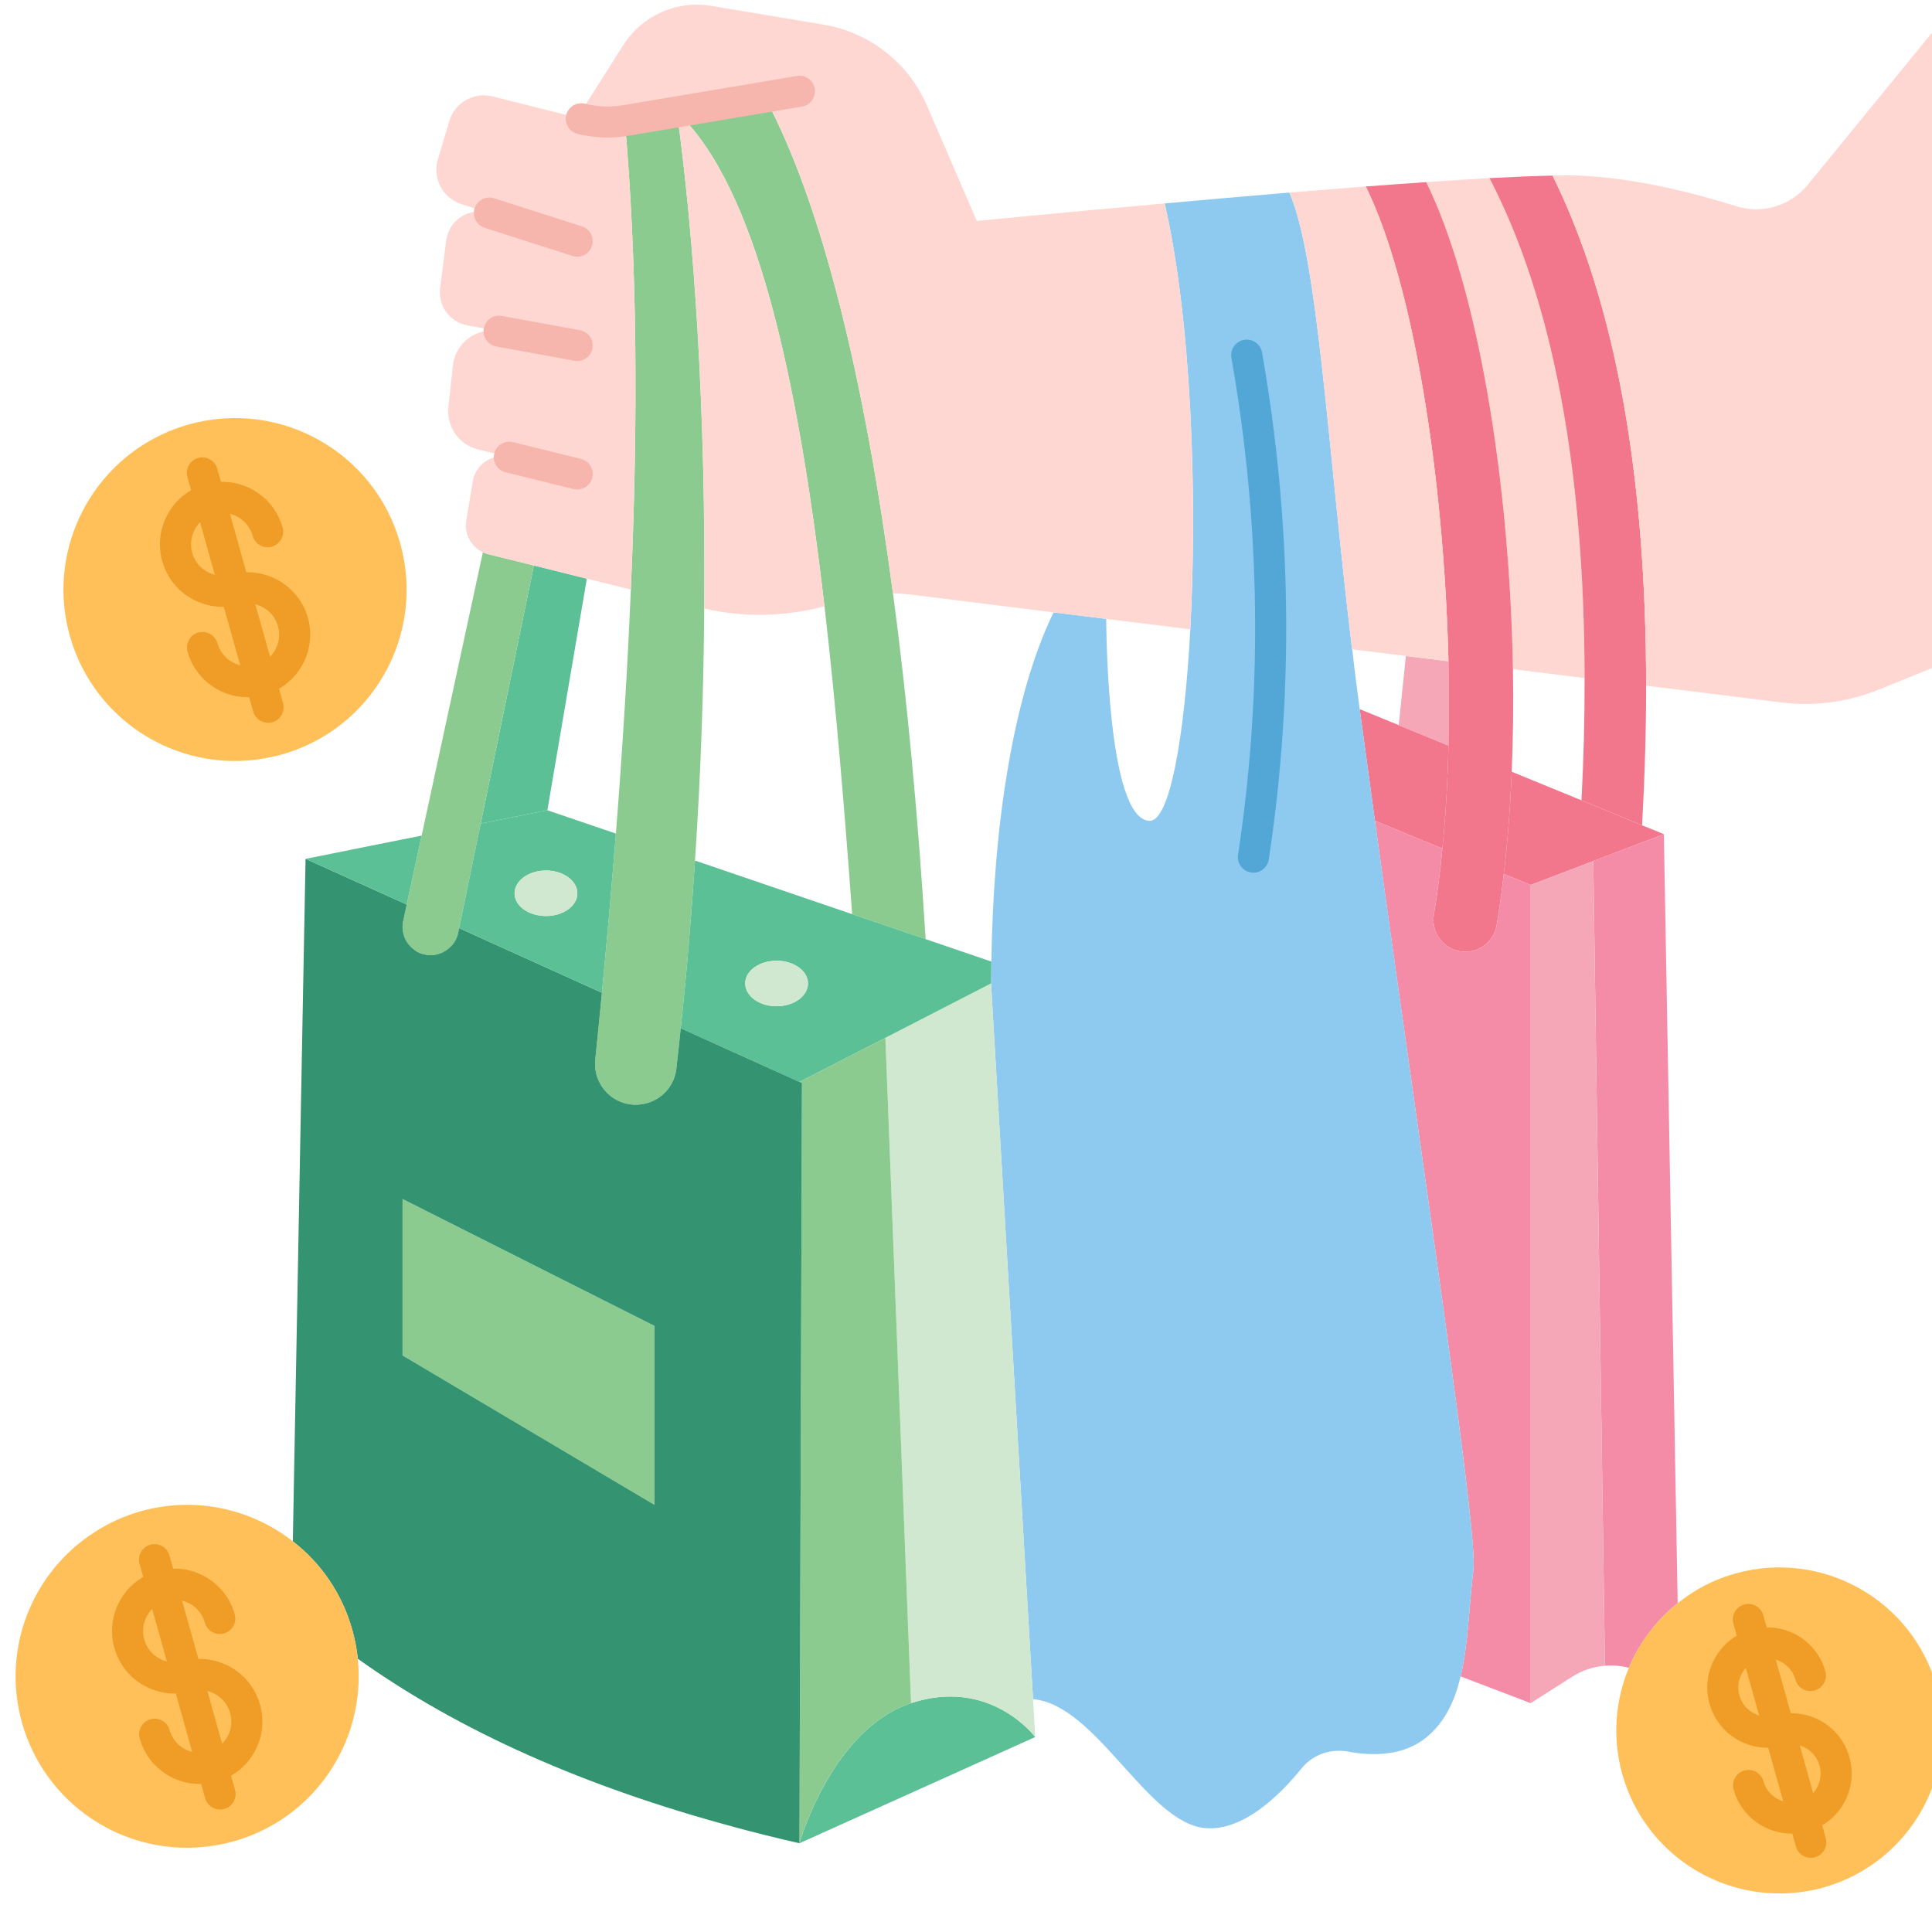 <svg xmlns="http://www.w3.org/2000/svg" xmlns:xlink="http://www.w3.org/1999/xlink" width="500" zoomAndPan="magnify" viewBox="0 0 375 375" height="500" preserveAspectRatio="xMidYMid meet" version="1.0"><path fill="#f6a7b7" d="M 281.145 128.355 C 281.266 133.902 281.266 139.391 281.145 144.727 L 271.492 140.777 L 271.492 140.746 L 272.879 127.332 Z M 281.145 128.355 " fill-opacity="1" fill-rule="nonzero"/><path fill="#ffd7d2" d="M 307.566 131.613 L 293.66 129.895 C 293.027 93.566 286.875 55.734 276.828 35.352 C 281.203 35.051 285.336 34.781 289.105 34.57 C 301.414 58.266 307.508 91.156 307.566 131.613 Z M 307.566 131.613 " fill-opacity="1" fill-rule="nonzero"/><path fill="#f2778d" d="M 279.969 164.715 C 280.602 158.383 280.992 151.691 281.145 144.727 C 281.266 139.391 281.266 133.902 281.145 128.355 C 280.297 92.664 274.297 54.797 265.094 36.199 C 269.137 35.895 273.059 35.594 276.828 35.352 C 286.875 55.734 293.027 93.566 293.66 129.895 C 293.781 136.617 293.691 143.309 293.422 149.793 C 293.148 156.637 292.637 163.297 291.883 169.629 C 291.488 173.066 291.039 176.383 290.496 179.605 C 289.98 182.562 287.418 184.73 284.402 184.73 C 284.07 184.73 283.738 184.703 283.406 184.641 C 280.027 184.07 277.766 180.902 278.309 177.559 C 279 173.516 279.543 169.207 279.969 164.715 Z M 279.969 164.715 " fill-opacity="1" fill-rule="nonzero"/><path fill="#f2778d" d="M 319.512 133.09 C 319.512 141.773 319.242 150.816 318.73 160.191 L 306.965 155.34 C 307.387 147.168 307.598 139.238 307.566 131.613 C 307.508 91.156 301.414 58.266 289.105 34.57 C 293.844 34.328 298.004 34.148 301.355 34.086 C 313.66 59.02 319.484 92.391 319.512 133.09 Z M 319.512 133.09 " fill-opacity="1" fill-rule="nonzero"/><path fill="#f2778d" d="M 271.492 140.777 L 281.145 144.727 C 280.992 151.691 280.602 158.383 279.969 164.715 L 266.875 159.316 C 265.879 152.051 264.883 144.789 263.918 137.641 L 271.492 140.746 Z M 271.492 140.777 " fill-opacity="1" fill-rule="nonzero"/><path fill="#f2778d" d="M 322.953 161.91 L 309.258 167.125 L 297.102 171.77 L 291.883 169.629 C 292.637 163.297 293.148 156.637 293.422 149.793 L 306.965 155.34 L 318.73 160.191 Z M 322.953 161.91 " fill-opacity="1" fill-rule="nonzero"/><path fill="#f48ca7" d="M 325.668 311.168 C 322.199 313.914 319.363 317.379 317.312 321.27 C 316.891 322.051 316.527 322.867 316.164 323.711 L 316.137 323.711 C 314.625 323.316 313.059 323.199 311.52 323.316 L 309.949 215.211 L 309.258 167.125 L 322.953 161.91 L 325.637 311.141 Z M 325.668 311.168 " fill-opacity="1" fill-rule="nonzero"/><path fill="#f6a7b7" d="M 311.52 323.316 C 309.258 323.5 307.086 324.223 305.156 325.457 L 297.102 330.582 L 297.102 171.77 L 309.258 167.125 L 309.949 215.211 Z M 311.52 323.316 " fill-opacity="1" fill-rule="nonzero"/><path fill="#f48ca7" d="M 297.102 171.77 L 297.102 330.582 L 283.527 325.398 L 283.496 325.398 C 285.035 319.066 285.125 311.652 286 304.598 C 286.633 299.562 281.266 261.488 274.719 215.211 C 272.184 197.332 269.469 178.219 266.875 159.316 L 279.969 164.715 C 279.543 169.207 279 173.516 278.309 177.559 C 277.766 180.902 280.027 184.07 283.406 184.641 C 283.738 184.703 284.07 184.73 284.402 184.73 C 287.418 184.73 289.98 182.562 290.496 179.605 C 291.039 176.383 291.488 173.066 291.883 169.629 Z M 297.102 171.77 " fill-opacity="1" fill-rule="nonzero"/><path fill="#8ecaef" d="M 286 304.598 C 285.125 311.652 285.035 319.066 283.496 325.398 C 282.441 329.949 280.629 333.93 277.254 336.883 C 272.578 341.016 266.211 340.832 261.688 339.988 C 260.961 339.84 260.238 339.809 259.547 339.84 C 256.891 339.898 254.328 341.137 252.605 343.277 C 248.535 348.309 241.445 355.363 234.086 354.852 C 222.715 354.008 212.91 330.914 200.512 329.801 L 192.789 198.27 L 192.367 190.883 C 192.367 190.188 192.367 189.496 192.398 188.801 C 192.398 188.078 192.398 187.355 192.426 186.633 C 192.789 160.645 196.559 135.172 204.492 118.859 L 214.719 120.125 C 214.719 120.125 214.719 159.316 223.195 159.316 C 226.996 159.316 229.895 143.402 231.039 122.148 C 232.426 96.07 231.25 61.973 226.062 39.484 C 233.723 38.789 242.02 38.066 250.285 37.375 C 255.863 50.426 257.586 85.82 262.441 126.035 L 262.473 126.035 C 262.895 129.863 263.406 133.754 263.918 137.641 C 264.883 144.789 265.879 152.051 266.875 159.316 C 276.227 227.148 286.875 297.633 286 304.598 Z M 286 304.598 " fill-opacity="1" fill-rule="nonzero"/><path fill="#5cc096" d="M 103.621 109.758 L 113.906 112.32 L 106.246 157.27 L 93.305 159.859 L 103.621 109.785 Z M 103.621 109.758 " fill-opacity="1" fill-rule="nonzero"/><path fill="#8bcb8f" d="M 93.305 159.859 L 89.113 180.148 L 88.93 181.055 C 88.387 183.648 86.094 185.395 83.562 185.395 C 83.047 185.395 82.504 185.305 81.961 185.152 C 79.246 184.309 77.648 181.535 78.254 178.793 L 78.945 175.566 L 81.844 162.184 L 93.727 107.195 C 94.059 107.344 94.449 107.496 94.844 107.586 L 103.621 109.758 L 103.621 109.785 Z M 93.305 159.859 " fill-opacity="1" fill-rule="nonzero"/><path fill="#8bcb8f" d="M 179.668 182.289 L 165.398 177.438 L 165.398 177.406 C 163.891 156.605 162.203 136.375 160.031 117.684 C 154.75 72.402 146.637 35.988 131.402 21.789 L 131.402 21.727 L 148.508 18.832 L 148.539 19.016 C 159.727 40.027 167.844 73.941 173.332 115.184 C 176.109 135.926 178.191 158.535 179.668 182.289 Z M 179.668 182.289 " fill-opacity="1" fill-rule="nonzero"/><path fill="#8bcb8f" d="M 122.445 114.43 C 123.891 81.207 123.68 50.547 121.27 23.414 L 131.402 21.727 L 131.402 21.789 C 134.812 46.719 137.016 80.301 136.684 118.105 C 136.59 133.785 136.02 150.215 134.902 167.035 C 134.207 177.738 133.305 188.621 132.129 199.594 C 131.855 202.219 131.586 204.809 131.281 207.434 C 130.832 211.473 127.391 214.426 123.379 214.426 C 123.23 214.426 123.078 214.426 122.926 214.426 C 118.434 214.156 115.086 210.176 115.535 205.715 C 115.988 201.344 116.41 197.004 116.832 192.691 C 117.828 182.23 118.734 171.918 119.547 161.789 C 120.816 145.539 121.812 129.715 122.445 114.43 Z M 122.445 114.43 " fill-opacity="1" fill-rule="nonzero"/><path fill="#8bcb8f" d="M 127.031 257.355 L 127.031 292.086 L 78.133 263.086 L 78.133 232.727 Z M 127.031 257.355 " fill-opacity="1" fill-rule="nonzero"/><path fill="#5cc096" d="M 200.934 337.156 L 155.172 357.777 C 155.172 357.777 161.418 335.68 176.832 330.582 C 192.246 325.488 200.934 337.156 200.934 337.156 Z M 200.934 337.156 " fill-opacity="1" fill-rule="nonzero"/><path fill="#ffd7d2" d="M 377.07 3.82 L 377.07 128.84 L 364.609 133.875 C 358.637 136.285 352.152 137.16 345.789 136.348 L 319.512 133.09 C 319.484 92.391 313.66 59.02 301.355 34.086 C 303.738 34.027 305.727 34.027 307.207 34.117 C 318.336 34.691 329.648 37.703 337.008 40.027 C 342.047 41.625 347.535 39.938 350.887 35.867 Z M 377.07 3.82 " fill-opacity="1" fill-rule="nonzero"/><path fill="#ffc05a" d="M 375.891 327.359 C 371.188 310.535 353.691 300.707 336.859 305.41 C 334.234 306.133 331.762 307.188 329.5 308.516 C 328.172 309.301 326.875 310.203 325.668 311.168 C 321.473 314.484 318.215 318.828 316.164 323.711 C 313.512 330.039 312.906 337.305 314.898 344.422 C 319.184 359.613 333.871 369.113 349.105 367.301 C 350.703 367.121 352.332 366.82 353.934 366.367 C 370.766 361.637 380.598 344.18 375.891 327.359 Z M 350.07 352.59 L 345.395 335.891 C 342.863 336.613 340.266 336.102 338.246 334.715 C 336.586 333.66 335.289 331.969 334.715 329.891 C 334.203 328.113 334.293 326.301 334.867 324.676 C 335.773 322.082 337.883 320 340.719 319.188 L 345.395 335.891 C 350.012 334.594 354.809 337.277 356.074 341.891 C 357.371 346.5 354.688 351.293 350.07 352.59 Z M 350.07 352.59 " fill-opacity="1" fill-rule="nonzero"/><path fill="#ffc05a" d="M 356.074 341.891 C 357.371 346.5 354.688 351.293 350.07 352.59 L 345.395 335.891 C 350.012 334.594 354.809 337.277 356.074 341.891 Z M 356.074 341.891 " fill-opacity="1" fill-rule="nonzero"/><path fill="#ffc05a" d="M 340.719 319.188 L 345.395 335.891 C 340.781 337.188 336.016 334.504 334.715 329.891 C 333.418 325.277 336.105 320.484 340.719 319.188 Z M 340.719 319.188 " fill-opacity="1" fill-rule="nonzero"/><path fill="#ffd7d2" d="M 281.145 128.355 L 272.879 127.332 L 262.473 126.035 L 262.441 126.035 C 257.586 85.82 255.863 50.426 250.285 37.375 C 255.262 36.98 260.27 36.559 265.094 36.199 C 274.297 54.797 280.297 92.664 281.145 128.355 Z M 281.145 128.355 " fill-opacity="1" fill-rule="nonzero"/><path fill="#ffd7d2" d="M 148.508 18.832 L 131.402 21.727 L 121.27 23.414 C 118.461 23.867 115.598 23.746 112.82 23.055 L 112.039 22.844 L 120.996 8.734 C 124.645 3.004 131.344 0.02 138.039 1.137 L 159.879 4.785 C 168.777 6.293 176.32 12.172 179.91 20.461 L 189.594 42.891 C 189.594 42.891 205.672 41.293 226.062 39.484 C 231.25 61.973 232.426 96.07 231.039 122.148 L 231.008 122.148 L 214.719 120.129 L 204.492 118.859 L 176.711 115.395 C 175.594 115.273 174.449 115.184 173.332 115.184 C 167.844 73.941 159.727 40.027 148.539 19.016 Z M 148.508 18.832 " fill-opacity="1" fill-rule="nonzero"/><path fill="#d0e8cf" d="M 200.512 329.801 L 200.934 337.156 C 200.934 337.156 192.246 325.488 176.832 330.582 L 171.855 201.434 L 192.367 190.883 Z M 200.512 329.801 " fill-opacity="1" fill-rule="nonzero"/><path fill="#5cc096" d="M 192.426 186.633 C 192.398 187.355 192.398 188.078 192.398 188.801 C 192.367 189.496 192.367 190.188 192.367 190.883 L 171.855 201.434 L 155.172 209.996 L 132.156 199.594 L 132.129 199.594 C 133.305 188.621 134.207 177.738 134.902 167.035 L 165.398 177.438 L 179.668 182.289 L 192.398 186.633 Z M 156.832 190.883 C 156.832 188.441 154.086 186.48 150.738 186.48 C 147.359 186.48 144.645 188.441 144.645 190.883 C 144.645 193.324 147.359 195.312 150.738 195.312 C 154.086 195.312 156.832 193.324 156.832 190.883 Z M 156.832 190.883 " fill-opacity="1" fill-rule="nonzero"/><path fill="#8bcb8f" d="M 171.855 201.434 L 176.832 330.582 C 161.418 335.68 155.172 357.777 155.172 357.777 L 155.656 210.207 L 155.172 209.996 Z M 171.855 201.434 " fill-opacity="1" fill-rule="nonzero"/><path fill="#349370" d="M 155.172 209.996 L 142.352 204.207 L 132.156 199.594 L 132.129 199.594 C 131.855 202.219 131.586 204.809 131.281 207.434 C 130.832 211.473 127.391 214.426 123.379 214.426 L 122.926 214.426 C 118.434 214.156 115.086 210.176 115.535 205.715 C 115.988 201.344 116.41 197.004 116.832 192.691 L 98.25 184.281 L 89.113 180.148 L 88.93 181.055 C 88.66 182.41 87.875 183.527 86.848 184.281 C 85.914 185.004 84.77 185.395 83.562 185.395 C 83.047 185.395 82.504 185.305 81.961 185.152 C 81.328 184.973 80.785 184.672 80.305 184.281 C 78.645 183.043 77.801 180.902 78.254 178.793 L 78.945 175.566 L 59.309 166.703 L 58.977 184.281 L 56.836 299.172 C 62.266 303.359 66.398 309.27 68.387 316.383 C 68.902 318.254 69.262 320.094 69.445 321.961 C 89.324 336.16 113.816 346.895 142.352 354.582 C 146.547 355.727 150.828 356.781 155.172 357.777 L 155.656 210.207 Z M 127.031 292.086 L 78.133 263.086 L 78.133 232.727 L 127.031 257.355 Z M 127.031 292.086 " fill-opacity="1" fill-rule="nonzero"/><path fill="#ffd7d2" d="M 131.402 21.789 C 146.637 35.988 154.75 72.402 160.031 117.684 C 152.73 119.676 144.043 119.914 136.711 118.105 L 136.684 118.105 C 137.016 80.301 134.812 46.719 131.402 21.789 Z M 131.402 21.789 " fill-opacity="1" fill-rule="nonzero"/><path fill="#d0e8cf" d="M 150.738 186.48 C 154.086 186.48 156.832 188.441 156.832 190.883 C 156.832 193.324 154.086 195.312 150.738 195.312 C 147.359 195.312 144.645 193.324 144.645 190.883 C 144.645 188.441 147.359 186.48 150.738 186.48 Z M 150.738 186.48 " fill-opacity="1" fill-rule="nonzero"/><path fill="#ffd7d2" d="M 98.855 88.742 L 92.793 87.238 C 89.082 86.332 86.609 82.805 87.031 79.008 L 87.906 70.957 C 88.359 66.555 92.492 63.48 96.863 64.293 L 90.68 63.148 C 87.301 62.516 85.008 59.379 85.43 55.973 L 86.609 46.688 C 87.121 42.68 91.133 40.117 94.992 41.352 L 89.535 39.605 C 85.945 38.457 83.895 34.629 84.98 30.98 L 87.211 23.504 C 88.266 19.918 91.977 17.809 95.598 18.711 L 112.039 22.844 L 112.82 23.055 C 115.598 23.746 118.461 23.867 121.27 23.414 C 123.68 50.547 123.891 81.207 122.445 114.43 L 113.906 112.32 L 103.621 109.758 L 94.844 107.586 C 94.449 107.496 94.059 107.344 93.727 107.195 C 91.434 106.109 90.078 103.637 90.5 101.043 L 91.766 93.418 C 92.309 90.102 95.566 87.93 98.855 88.742 Z M 98.855 88.742 " fill-opacity="1" fill-rule="nonzero"/><path fill="#5cc096" d="M 119.52 161.789 L 119.547 161.789 C 118.734 171.918 117.828 182.23 116.832 192.691 L 89.113 180.148 L 93.305 159.859 L 106.246 157.27 Z M 112.066 173.398 C 112.066 170.953 109.324 168.965 105.973 168.965 C 102.594 168.965 99.879 170.953 99.879 173.398 C 99.879 175.84 102.594 177.797 105.973 177.797 C 109.324 177.797 112.066 175.84 112.066 173.398 Z M 112.066 173.398 " fill-opacity="1" fill-rule="nonzero"/><path fill="#d0e8cf" d="M 105.973 168.965 C 109.324 168.965 112.066 170.953 112.066 173.398 C 112.066 175.84 109.324 177.797 105.973 177.797 C 102.594 177.797 99.879 175.84 99.879 173.398 C 99.879 170.953 102.594 168.965 105.973 168.965 Z M 105.973 168.965 " fill-opacity="1" fill-rule="nonzero"/><path fill="#5cc096" d="M 81.844 162.184 L 78.945 175.566 L 59.309 166.703 Z M 81.844 162.184 " fill-opacity="1" fill-rule="nonzero"/><path fill="#ffc05a" d="M 77.68 105.477 C 72.73 87.75 54.363 77.438 36.656 82.383 C 34.844 82.895 33.125 83.527 31.465 84.312 C 16.988 91.094 9.113 107.527 13.547 123.414 C 18.375 140.566 35.781 150.816 52.973 146.867 C 53.516 146.777 54.059 146.625 54.602 146.477 C 72.309 141.531 82.656 123.172 77.68 105.477 Z M 50.562 131.977 L 45.613 114.43 C 44.375 114.789 43.109 114.852 41.902 114.672 C 38.434 114.188 35.387 111.715 34.391 108.129 C 33.488 104.902 34.453 101.586 36.625 99.324 C 37.711 98.18 39.098 97.336 40.695 96.883 L 45.613 114.43 C 50.469 113.074 55.508 115.906 56.863 120.762 C 58.223 125.613 55.387 130.59 50.562 131.977 Z M 50.562 131.977 " fill-opacity="1" fill-rule="nonzero"/><path fill="#ffc05a" d="M 69.445 321.961 C 69.262 320.094 68.902 318.254 68.387 316.383 C 66.398 309.27 62.266 303.359 56.836 299.172 C 48.781 292.871 37.953 290.367 27.363 293.32 C 24.047 294.258 21 295.645 18.254 297.453 C 6.309 305.141 0.246 319.973 4.258 334.352 C 8.691 350.09 23.684 360.008 39.398 358.5 C 41.359 358.32 43.352 357.957 45.312 357.414 C 61.148 352.984 71.102 337.82 69.445 321.961 Z M 41.238 342.914 L 36.324 325.367 C 32.793 326.363 29.172 325.125 26.91 322.504 C 26.098 321.539 25.465 320.363 25.102 319.066 C 24.828 318.164 24.738 317.227 24.77 316.324 C 24.891 312.465 27.453 308.906 31.406 307.824 L 36.324 325.367 C 41.18 324.012 46.219 326.844 47.574 331.699 C 48.934 336.551 46.098 341.559 41.238 342.914 Z M 41.238 342.914 " fill-opacity="1" fill-rule="nonzero"/><path fill="#ffc05a" d="M 56.863 120.762 C 58.223 125.613 55.387 130.59 50.562 131.977 L 45.613 114.43 C 50.469 113.074 55.508 115.906 56.863 120.762 Z M 56.863 120.762 " fill-opacity="1" fill-rule="nonzero"/><path fill="#ffc05a" d="M 47.574 331.699 C 48.934 336.551 46.098 341.559 41.238 342.914 L 36.324 325.367 C 41.18 324.012 46.219 326.844 47.574 331.699 Z M 47.574 331.699 " fill-opacity="1" fill-rule="nonzero"/><path fill="#ffc05a" d="M 40.695 96.883 L 45.613 114.43 C 40.789 115.785 35.75 112.953 34.391 108.129 C 33.035 103.273 35.871 98.238 40.695 96.883 Z M 40.695 96.883 " fill-opacity="1" fill-rule="nonzero"/><path fill="#ffc05a" d="M 31.406 307.824 L 36.324 325.367 C 31.465 326.727 26.457 323.891 25.102 319.066 C 23.742 314.215 26.551 309.18 31.406 307.824 Z M 31.406 307.824 " fill-opacity="1" fill-rule="nonzero"/><path fill="#f7b6ad" d="M 117.918 26.699 C 115.961 26.699 114.012 26.457 112.09 25.98 C 110.477 25.578 109.496 23.941 109.891 22.324 C 110.301 20.711 111.934 19.738 113.551 20.125 C 115.934 20.723 118.367 20.824 120.789 20.441 L 154.672 14.742 C 156.305 14.453 157.871 15.574 158.145 17.219 C 158.418 18.859 157.312 20.414 155.668 20.688 L 121.762 26.387 C 120.48 26.598 119.199 26.699 117.918 26.699 Z M 117.918 26.699 " fill-opacity="1" fill-rule="nonzero"/><path fill="#f7b6ad" d="M 112.039 49.824 C 111.734 49.824 111.426 49.777 111.117 49.68 L 94.078 44.223 C 92.492 43.715 91.617 42.02 92.125 40.434 C 92.633 38.852 94.324 37.977 95.918 38.484 L 112.957 43.938 C 114.543 44.445 115.418 46.145 114.91 47.73 C 114.5 49.008 113.309 49.824 112.039 49.824 Z M 112.039 49.824 " fill-opacity="1" fill-rule="nonzero"/><path fill="#f7b6ad" d="M 112.039 70.078 C 111.859 70.078 111.68 70.066 111.496 70.027 L 96.324 67.254 C 94.684 66.957 93.602 65.387 93.898 63.75 C 94.199 62.113 95.773 61.02 97.406 61.324 L 112.578 64.098 C 114.219 64.398 115.301 65.969 115.004 67.605 C 114.738 69.062 113.469 70.078 112.039 70.078 Z M 112.039 70.078 " fill-opacity="1" fill-rule="nonzero"/><path fill="#f7b6ad" d="M 112.039 95.016 C 111.801 95.016 111.559 94.984 111.312 94.926 L 98.133 91.672 C 96.516 91.27 95.527 89.637 95.93 88.02 C 96.328 86.406 97.965 85.426 99.582 85.82 L 112.766 89.074 C 114.383 89.477 115.367 91.109 114.965 92.727 C 114.625 94.094 113.395 95.016 112.039 95.016 Z M 112.039 95.016 " fill-opacity="1" fill-rule="nonzero"/><path fill="#52a7d7" d="M 243.289 169.387 C 243.137 169.387 242.984 169.375 242.832 169.352 C 241.188 169.105 240.055 167.562 240.305 165.918 C 245.121 134.223 244.688 101.773 239.016 69.457 C 238.727 67.816 239.824 66.25 241.469 65.965 C 243.129 65.68 244.672 66.777 244.961 68.414 C 250.742 101.379 251.184 134.484 246.27 166.828 C 246.039 168.316 244.758 169.387 243.289 169.387 Z M 243.289 169.387 " fill-opacity="1" fill-rule="nonzero"/><path fill="#ef9d26" d="M 347.789 355.91 C 342.66 355.91 337.934 352.523 336.488 347.375 C 336.039 345.773 336.969 344.109 338.574 343.66 C 340.164 343.215 341.844 344.141 342.293 345.746 C 343.137 348.742 346.277 350.508 349.27 349.684 C 352.258 348.848 354.012 345.715 353.168 342.707 C 352.766 341.25 351.836 340.051 350.531 339.312 C 349.207 338.566 347.672 338.375 346.211 338.793 C 343.207 339.633 340.051 339.262 337.332 337.734 C 334.617 336.207 332.656 333.711 331.812 330.707 C 330.066 324.5 333.695 318.031 339.906 316.285 C 346.133 314.582 352.605 318.223 354.305 324.418 C 354.746 326.023 353.801 327.684 352.199 328.125 C 350.586 328.559 348.926 327.625 348.488 326.016 C 347.668 323.027 344.543 321.27 341.516 322.094 C 338.531 322.934 336.773 326.066 337.617 329.078 C 338.027 330.531 338.977 331.742 340.289 332.48 C 341.598 333.211 343.117 333.395 344.578 332.984 C 347.598 332.145 350.77 332.523 353.496 334.059 C 356.211 335.594 358.156 338.09 358.98 341.09 C 359.82 344.078 359.441 347.234 357.918 349.957 C 356.387 352.68 353.891 354.648 350.883 355.492 C 349.852 355.773 348.809 355.91 347.789 355.91 Z M 347.789 355.91 " fill-opacity="1" fill-rule="nonzero"/><path fill="#ef9d26" d="M 351.484 360.605 C 350.168 360.605 348.957 359.742 348.582 358.414 L 336.453 315.141 C 336.008 313.539 336.941 311.875 338.543 311.43 C 340.133 310.98 341.816 311.914 342.262 313.516 L 354.383 356.77 C 354.836 358.371 353.906 360.039 352.305 360.488 C 352.035 360.574 351.758 360.605 351.484 360.605 Z M 351.484 360.605 " fill-opacity="1" fill-rule="nonzero"/><path fill="#ef9d26" d="M 38.746 346.273 C 36.695 346.273 34.672 345.746 32.84 344.719 C 30.02 343.141 27.988 340.547 27.117 337.426 C 26.668 335.82 27.605 334.156 29.207 333.711 C 30.797 333.27 32.48 334.195 32.922 335.801 C 33.363 337.371 34.379 338.668 35.793 339.461 C 37.211 340.254 38.855 340.445 40.426 340.012 C 42.004 339.57 43.309 338.551 44.113 337.137 C 44.91 335.723 45.105 334.082 44.668 332.512 C 44.23 330.938 43.207 329.633 41.781 328.832 C 40.363 328.031 38.715 327.836 37.137 328.27 C 30.707 330.066 24.004 326.305 22.199 319.883 C 21.324 316.758 21.715 313.484 23.293 310.664 C 24.875 307.832 27.469 305.793 30.594 304.918 C 33.719 304.051 36.996 304.441 39.824 306.031 C 42.656 307.621 44.691 310.219 45.562 313.344 C 46.008 314.941 45.074 316.605 43.469 317.055 C 41.887 317.504 40.203 316.566 39.754 314.961 C 39.316 313.391 38.293 312.086 36.867 311.285 C 35.438 310.484 33.789 310.289 32.223 310.723 C 30.652 311.164 29.355 312.184 28.562 313.602 C 27.766 315.023 27.57 316.676 28.008 318.254 C 28.914 321.473 32.27 323.348 35.516 322.461 C 38.645 321.586 41.918 321.984 44.746 323.57 C 47.574 325.164 49.609 327.762 50.48 330.887 C 51.355 334.004 50.957 337.277 49.367 340.098 C 47.777 342.914 45.176 344.941 42.051 345.812 C 40.961 346.121 39.848 346.273 38.746 346.273 Z M 38.746 346.273 " fill-opacity="1" fill-rule="nonzero"/><path fill="#ef9d26" d="M 42.715 351.234 C 41.395 351.234 40.184 350.363 39.812 349.031 L 27.082 303.531 C 26.637 301.93 27.574 300.27 29.18 299.82 C 30.785 299.383 32.445 300.316 32.895 301.918 L 45.621 347.41 C 46.066 349.016 45.129 350.68 43.527 351.121 C 43.258 351.199 42.984 351.234 42.715 351.234 Z M 42.715 351.234 " fill-opacity="1" fill-rule="nonzero"/><path fill="#ef9d26" d="M 48.051 135.332 C 45.996 135.332 43.969 134.809 42.133 133.773 C 39.309 132.191 37.277 129.598 36.406 126.484 C 35.961 124.883 36.895 123.219 38.496 122.77 C 40.09 122.332 41.766 123.258 42.215 124.859 C 42.656 126.426 43.672 127.723 45.086 128.52 C 46.504 129.316 48.137 129.52 49.715 129.07 C 49.77 129.055 49.824 129.043 49.883 129.031 C 53.02 128.039 54.844 124.73 53.961 121.57 C 53.52 119.996 52.496 118.691 51.074 117.891 C 49.652 117.09 48.004 116.895 46.426 117.328 C 43.32 118.203 40.051 117.809 37.227 116.219 C 34.398 114.633 32.363 112.047 31.492 108.938 C 29.688 102.492 33.449 95.785 39.883 93.977 C 43.008 93.102 46.289 93.5 49.117 95.086 C 51.945 96.68 53.98 99.273 54.852 102.398 C 55.301 104 54.363 105.664 52.762 106.113 C 51.184 106.559 49.496 105.629 49.047 104.023 C 48.605 102.453 47.582 101.145 46.156 100.34 C 44.734 99.543 43.09 99.348 41.516 99.781 C 38.285 100.688 36.395 104.066 37.305 107.309 C 37.742 108.867 38.762 110.164 40.184 110.961 C 41.605 111.766 43.25 111.957 44.801 111.52 C 51.25 109.723 57.977 113.496 59.773 119.945 C 61.562 126.332 57.805 133.027 51.398 134.867 C 51.316 134.891 51.23 134.91 51.145 134.93 C 50.117 135.199 49.078 135.332 48.051 135.332 Z M 48.051 135.332 " fill-opacity="1" fill-rule="nonzero"/><path fill="#ef9d26" d="M 52.035 140.293 C 50.715 140.293 49.504 139.422 49.133 138.09 L 36.375 92.598 C 35.926 90.992 36.867 89.328 38.469 88.887 C 40.07 88.43 41.738 89.375 42.18 90.977 L 54.941 136.469 C 55.387 138.074 54.453 139.738 52.848 140.18 C 52.578 140.258 52.305 140.293 52.035 140.293 Z M 52.035 140.293 " fill-opacity="1" fill-rule="nonzero"/></svg>
